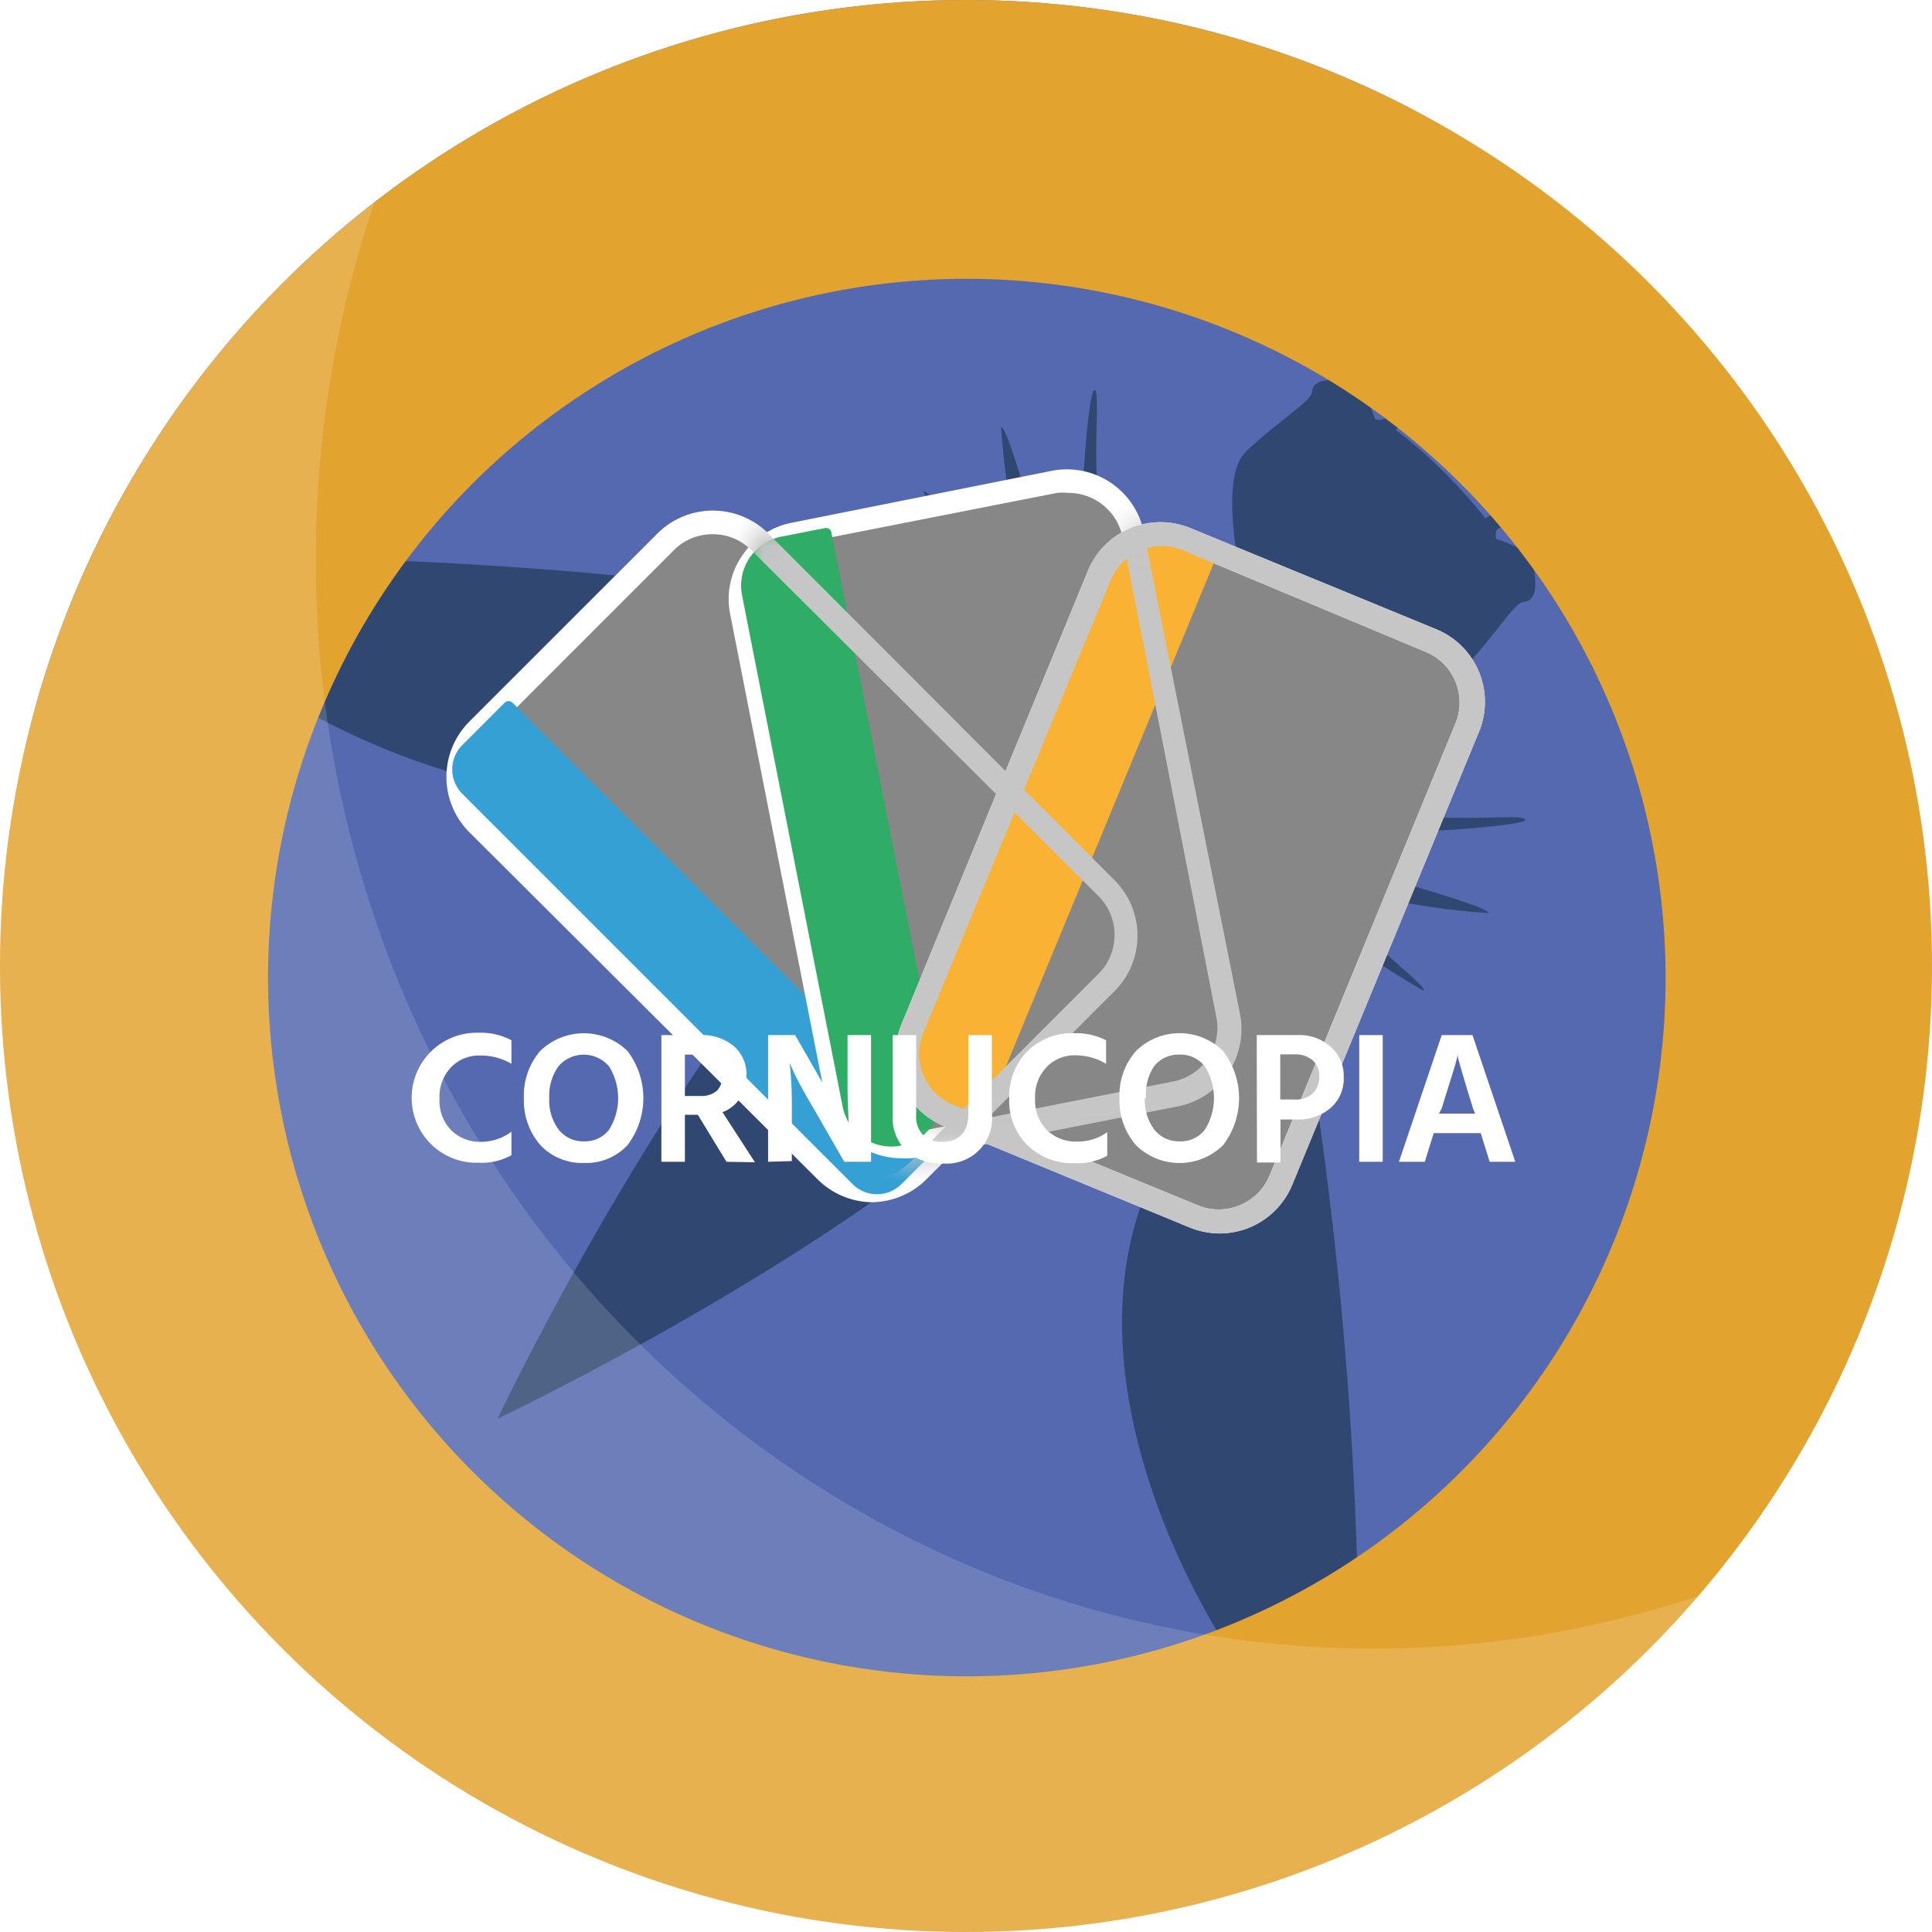<?xml version="1.0" encoding="UTF-8" standalone="no"?>
<svg
   xmlns:dc="http://purl.org/dc/elements/1.1/"
   xmlns:cc="http://creativecommons.org/ns#"
   xmlns:rdf="http://www.w3.org/1999/02/22-rdf-syntax-ns#"
   xmlns:svg="http://www.w3.org/2000/svg"
   xmlns="http://www.w3.org/2000/svg"
   xmlns:sodipodi="http://sodipodi.sourceforge.net/DTD/sodipodi-0.dtd"
   xmlns:inkscape="http://www.inkscape.org/namespaces/inkscape"
   viewBox="0 0 82.2 82.2"
   version="1.1"
   id="svg192"
   sodipodi:docname="cornucopia_gold.svg"
   inkscape:version="0.92.3 (2405546, 2018-03-11)"
   width="82.2"
   height="82.2">
  <sodipodi:namedview
     pagecolor="#ffffff"
     bordercolor="#666666"
     borderopacity="1"
     objecttolerance="10"
     gridtolerance="10"
     guidetolerance="10"
     inkscape:pageopacity="0"
     inkscape:pageshadow="2"
     inkscape:window-width="1841"
     inkscape:window-height="879"
     id="namedview194"
     showgrid="false"
     inkscape:zoom="5.4122234"
     inkscape:cx="12.889118"
     inkscape:cy="40.113429"
     inkscape:window-x="79"
     inkscape:window-y="27"
     inkscape:window-maximized="1"
     inkscape:current-layer="g188"
     fit-margin-top="0"
     fit-margin-left="0"
     fit-margin-right="0"
     fit-margin-bottom="0" />
  <defs
     id="defs124">
    <style
       id="style103">.cls-1,.cls-2{fill:#1d1d1b;stroke:#fff;stroke-miterlimit:10;}.cls-1{filter:url(#luminosity-noclip);}.cls-2{filter:url(#luminosity-noclip-2);}.cls-3{fill:none;}.cls-4{clip-path:url(#clip-path);}.cls-5{fill:#5469af;}.cls-6{fill:#304871;}.cls-7{fill:#878787;}.cls-8{fill:#fff;}.cls-9{fill:#34a0d4;}.cls-10{fill:#2fac66;}.cls-11{fill:#f9b233;}.cls-12{fill:#c6c6c6;}.cls-13{mask:url(#mask);}.cls-14{mask:url(#mask-2);}.cls-15{opacity:0.07;}.cls-16{fill:#e2a32f;}</style>
    <clipPath
       id="clip-path">
      <circle
         class="cls-3"
         cx="45.34"
         cy="42.95"
         r="41.1"
         id="circle105"
         style="fill:none" />
    </clipPath>
    <filter
       id="luminosity-noclip"
       x="35.24"
       y="21.82"
       width="26.33"
       height="29.76"
       filterUnits="userSpaceOnUse"
       style="color-interpolation-filters:sRGB">
      <feFlood
         flood-color="#fff"
         result="bg"
         id="feFlood108" />
      <feBlend
         in="SourceGraphic"
         in2="bg"
         id="feBlend110"
         mode="normal" />
    </filter>
    <mask
       id="mask"
       x="35.24"
       y="21.82"
       width="26.33"
       height="29.76"
       maskUnits="userSpaceOnUse">
      <polygon
         class="cls-1"
         points="55,24.6 53.28,24.6 51.22,25.46 42.6,46.35 44.13,49.21 47.94,51.06 55.93,49.94 61.04,45.63 59.84,37.83 "
         id="polygon113"
         style="fill:#1d1d1b;stroke:#ffffff;stroke-miterlimit:10;filter:url(#luminosity-noclip)" />
    </mask>
    <filter
       id="luminosity-noclip-2"
       x="23.23"
       y="23.58"
       width="33.85"
       height="29.41"
       filterUnits="userSpaceOnUse"
       style="color-interpolation-filters:sRGB">
      <feFlood
         flood-color="#fff"
         result="bg"
         id="feFlood116" />
      <feBlend
         in="SourceGraphic"
         in2="bg"
         id="feBlend118"
         mode="normal" />
    </filter>
    <mask
       id="mask-2"
       x="23.23"
       y="23.58"
       width="33.85"
       height="29.41"
       maskUnits="userSpaceOnUse">
      <path
         class="cls-2"
         d="m 37.17,24.6 -1,1.2 2.65,18.43 1.73,5.24 2.32,1.33 3.38,-0.6 6.43,-2.65 3.78,-5.7 c 0,0 0.27,-6.37 0,-6.84 C 56.19,34.54 47,24.21 47,24.21 Z"
         id="path121"
         inkscape:connector-curvature="0"
         style="fill:#1d1d1b;stroke:#ffffff;stroke-miterlimit:10;filter:url(#luminosity-noclip-2)" />
    </mask>
    <clipPath
       clipPathUnits="userSpaceOnUse"
       id="clipPath2775">
      <ellipse
         style="display:inline;opacity:1;vector-effect:none;fill:none;fill-opacity:1;stroke:#000000;stroke-width:0.01;stroke-linecap:butt;stroke-linejoin:miter;stroke-miterlimit:4;stroke-dasharray:none;stroke-dashoffset:0;stroke-opacity:1"
         id="ellipse2777"
         cx="45.189"
         cy="41.032"
         rx="40.813"
         ry="40.812" />
    </clipPath>
  </defs>
  <title
     id="title126">Element 289</title>
  <g
     id="Ebene_2"
     data-name="Ebene 2"
     transform="translate(-4.24,-1.85)">
    <g
       id="Ebene_2-2"
       data-name="Ebene 2">
      <g
         class="cls-4"
         clip-path="url(#clip-path)"
         id="g188">
        <circle
           class="cls-5"
           cx="47.048"
           cy="46.071"
           r="35.83"
           id="circle128"
           style="fill:#5469af" />
        <path
           class="cls-5"
           d="M 45.2,83.39 A 40.83,40.83 0 1 1 86,42.56 40.88,40.88 0 0 1 45.2,83.39 Z m 0,-71.66 A 30.83,30.83 0 1 0 76,42.56 30.86,30.86 0 0 0 45.2,11.73 Z"
           id="path130"
           inkscape:connector-curvature="0"
           style="fill:#5469af" />
        <path
           class="cls-6"
           d="m 65.65,21.91 a 21.19,21.19 0 0 1 1.79,2 A 8.8,8.8 0 0 1 71,22.5 c 2.09,0.9 4.08,1.87 4.08,2.09 0,0.22 -3.08,-1.09 -4.16,-1.39 a 8.53,8.53 0 0 0 -3,1.19 c -0.1,0.3 0,0.4 0,0.4 a 9.09,9.09 0 0 1 1.39,0.6 c 0.2,0.39 0.4,1.59 0.1,1.89 -0.1,0.1 -0.06,0.14 -0.4,0.19 -0.34,0.05 -1.45,1.77 -2.52,2.84 -1.07,1.07 -4.93,0.25 -4.93,0.25 0,0 0.22,2.24 0.29,4.47 0.4,0.71 0.9,0.9 2.29,1.49 2.49,0.3 4.89,-0.06 5,0.2 0.11,0.26 -4.83,0.59 -5.27,0.5 -0.44,-0.09 -1.49,-0.5 -2.58,-0.8 a 10.29,10.29 0 0 0 2.28,2.89 c 2,0.59 4,1.19 4,1.39 A 32.77,32.77 0 0 1 63.2,40.1 23.39,23.39 0 0 1 60.9,38.36 c 0.26,0.77 0.47,2.3 1,2.84 1.32,1.34 3.1,2.68 2.9,2.8 A 35.34,35.34 0 0 1 61.05,41.51 C 60.34,39.96 59.26,37.28 59.26,37.28 H 58.19 A 171.82,171.82 0 0 1 62,78.08 C 57.71,75.94 47.22,60.08 54.46,49.9 55.68,48.19 55.8,37.56 55.8,37.56 a 8.26,8.26 0 0 1 -2.35,-1 2.58,2.58 0 0 1 -0.69,0.1 c 4.56,10.47 -27.35,25.55 -27.35,25.55 0,0 15.09,-31.9 25.56,-27.34 a 2.53,2.53 0 0 1 0.1,-0.69 8.17,8.17 0 0 1 -1,-2.36 c 0,0 -10.63,0.13 -12.34,1.35 -10.2,7.24 -26,-3.25 -28.18,-7.54 a 171.82,171.82 0 0 1 40.79,3.78 V 28.3 c 0,0 -2.75,-1.08 -4.34,-1.79 a 35.28,35.28 0 0 1 -2.48,-3.75 c 0.13,-0.16 1.47,1.58 2.81,2.92 0.54,0.54 2.07,0.75 2.84,1 a 24.65,24.65 0 0 1 -1.74,-2.3 32.77,32.77 0 0 1 -0.6,-4.37 c 0.2,0 0.8,2 1.39,4 a 10.17,10.17 0 0 0 2.89,2.29 c -0.3,-1.09 -0.7,-2.09 -0.8,-2.58 -0.1,-0.49 0.24,-5.36 0.5,-5.27 0.26,0.09 -0.1,2.48 0.2,5 0.59,1.39 0.78,1.89 1.49,2.28 2.23,0.08 4.47,0.3 4.47,0.3 0,0 -0.83,-3.85 0.25,-4.93 1.08,-1.08 2.78,-2.18 2.83,-2.52 0.05,-0.34 0.1,-0.3 0.2,-0.4 0.3,-0.3 1.49,-0.1 1.89,0.1 a 8.68,8.68 0 0 1 0.6,1.39 c 0,0 0.1,0.1 0.4,0 a 8.6,8.6 0 0 0 1.19,-3 c -0.3,-1.1 -1.61,-4.17 -1.39,-4.18 0.22,-0.01 1.19,2 2.09,4.08 a 8.8,8.8 0 0 1 -1.4,3.58 18.46,18.46 0 0 1 2.02,1.76 z"
           id="path132"
           inkscape:connector-curvature="0"
           style="fill:#304871" />
        <rect
           class="cls-7"
           x="29.45"
           y="25.02"
           width="16.98"
           height="26.53"
           rx="2.83"
           ry="2.83"
           transform="rotate(-45,37.938,38.285)"
           id="rect134"
           style="fill:#878787" />
        <path
           class="cls-8"
           d="M 41.31,53 A 3.34,3.34 0 0 1 39,52 L 24.21,37.26 a 3.33,3.33 0 0 1 0,-4.71 l 8,-8 a 3.34,3.34 0 0 1 4.72,0 L 51.66,39.3 a 3.34,3.34 0 0 1 0,4.72 l -8,8 A 3.32,3.32 0 0 1 41.31,53 Z M 34.56,24.58 a 2.29,2.29 0 0 0 -1.65,0.68 l -8,8 a 2.35,2.35 0 0 0 0,3.31 L 39.66,51.3 a 2.34,2.34 0 0 0 3.3,0 l 8,-8 A 2.34,2.34 0 0 0 51,40 L 36.21,25.26 a 2.29,2.29 0 0 0 -1.65,-0.68 z"
           id="path136"
           inkscape:connector-curvature="0"
           style="fill:#ffffff" />
        <path
           class="cls-9"
           d="m 33.06,29.21 h 2.54 a 0.24,0.24 0 0 1 0.24,0.24 v 24.71 a 1.47,1.47 0 0 1 -1.47,1.47 H 33.06 A 1.47,1.47 0 0 1 31.59,54.16 V 30.68 a 1.47,1.47 0 0 1 1.47,-1.47 z"
           transform="rotate(-45,33.722,42.422)"
           id="path138"
           inkscape:connector-curvature="0"
           style="fill:#34a0d4" />
        <rect
           class="cls-7"
           x="37.65"
           y="23.21"
           width="16.98"
           height="26.53"
           rx="2.83"
           ry="2.83"
           transform="rotate(-11.12,46.121,36.481)"
           id="rect140"
           style="fill:#878787" />
        <path
           class="cls-8"
           d="M 42.6,51.13 A 3.33,3.33 0 0 1 39.33,48.44 L 35.31,28 a 3.26,3.26 0 0 1 0.5,-2.5 3.31,3.31 0 0 1 2.12,-1.41 L 49,21.88 a 3.34,3.34 0 0 1 3.91,2.63 L 57,45 a 3.35,3.35 0 0 1 -2.63,3.92 v 0 l -11.1,2.18 a 3.47,3.47 0 0 1 -0.67,0.03 z m 7.07,-28.31 a 2.28,2.28 0 0 0 -0.45,0 L 38.13,25 a 2.33,2.33 0 0 0 -1.84,2.74 l 4,20.47 a 2.33,2.33 0 0 0 2.74,1.84 L 54.12,47.87 A 2.33,2.33 0 0 0 56,45.17 L 52,24.7 a 2.35,2.35 0 0 0 -2.29,-1.88 z"
           id="path142"
           inkscape:connector-curvature="0"
           style="fill:#ffffff" />
        <path
           class="cls-10"
           d="m 42.58,50.59 v 0 A 2.11,2.11 0 0 1 40.09,48.92 L 35.81,27.17 a 2.13,2.13 0 0 1 1.68,-2.49 l 1.84,-0.36 a 0.23,0.23 0 0 1 0.28,0.18 l 4.64,23.6 a 2.11,2.11 0 0 1 -1.67,2.49 z"
           id="path144"
           inkscape:connector-curvature="0"
           style="fill:#2fac66" />
        <rect
           class="cls-7"
           x="46.39"
           y="25.93"
           width="16.98"
           height="26.53"
           rx="2.83"
           ry="2.83"
           transform="rotate(22.36,54.88,39.203)"
           id="rect146"
           style="fill:#878787" />
        <path
           class="cls-8"
           d="M 56.13,54.33 A 3.45,3.45 0 0 1 54.87,54.08 L 44.41,49.77 A 3.34,3.34 0 0 1 42.6,45.42 l 7.93,-19.29 a 3.34,3.34 0 0 1 4.36,-1.81 l 10.45,4.3 A 3.34,3.34 0 0 1 67.16,33 l -7.94,19.26 a 3.36,3.36 0 0 1 -1.8,1.81 3.42,3.42 0 0 1 -1.29,0.26 z m -0.88,-1.18 a 2.34,2.34 0 0 0 3,-1.27 l 7.93,-19.29 a 2.33,2.33 0 0 0 -1.27,-3 l -10.4,-4.35 a 2.34,2.34 0 0 0 -3,1.27 L 43.52,45.8 a 2.34,2.34 0 0 0 1.27,3.05 z"
           id="path148"
           inkscape:connector-curvature="0"
           style="fill:#ffffff" />
        <path
           class="cls-11"
           d="m 44,49 v 0 a 2.12,2.12 0 0 1 -1.15,-2.77 l 8.43,-20.5 a 2.12,2.12 0 0 1 2.77,-1.15 v 0 c 1.08,0.44 2.32,0.06 1.87,1.14 l -9.79,23.7 C 45.69,50.55 45.09,49.49 44,49 Z"
           id="path150"
           inkscape:connector-curvature="0"
           style="fill:#f9b233" />
        <path
           class="cls-12"
           d="M 56.13,54.33 A 3.45,3.45 0 0 1 54.87,54.08 L 44.41,49.77 A 3.34,3.34 0 0 1 42.6,45.42 l 7.93,-19.29 a 3.34,3.34 0 0 1 4.36,-1.81 l 10.45,4.3 A 3.34,3.34 0 0 1 67.16,33 l -7.94,19.26 a 3.36,3.36 0 0 1 -1.8,1.81 3.42,3.42 0 0 1 -1.29,0.26 z m -0.88,-1.18 a 2.34,2.34 0 0 0 3,-1.27 l 7.93,-19.29 a 2.33,2.33 0 0 0 -1.27,-3 l -10.4,-4.35 a 2.34,2.34 0 0 0 -3,1.27 L 43.52,45.8 a 2.34,2.34 0 0 0 1.27,3.05 z"
           id="path152"
           inkscape:connector-curvature="0"
           style="fill:#c6c6c6" />
        <g
           class="cls-13"
           mask="url(#mask)"
           id="g156">
          <path
             class="cls-12"
             d="M 42.6,51.13 A 3.33,3.33 0 0 1 39.33,48.44 L 35.31,28 a 3.26,3.26 0 0 1 0.5,-2.5 3.31,3.31 0 0 1 2.12,-1.41 L 49,21.88 a 3.34,3.34 0 0 1 3.91,2.63 L 57,45 a 3.35,3.35 0 0 1 -2.63,3.92 v 0 l -11.1,2.18 a 3.47,3.47 0 0 1 -0.67,0.03 z m 7.07,-28.31 a 2.28,2.28 0 0 0 -0.45,0 L 38.13,25 a 2.33,2.33 0 0 0 -1.84,2.74 l 4,20.47 a 2.33,2.33 0 0 0 2.74,1.84 L 54.12,47.87 A 2.33,2.33 0 0 0 56,45.17 L 52,24.7 a 2.35,2.35 0 0 0 -2.29,-1.88 z"
             id="path154"
             inkscape:connector-curvature="0"
             style="fill:#c6c6c6" />
        </g>
        <g
           class="cls-14"
           mask="url(#mask-2)"
           id="g160">
          <path
             class="cls-12"
             d="M 41.31,53 A 3.34,3.34 0 0 1 39,52 L 24.21,37.26 a 3.33,3.33 0 0 1 0,-4.71 l 8,-8 a 3.34,3.34 0 0 1 4.72,0 L 51.66,39.3 a 3.34,3.34 0 0 1 0,4.72 l -8,8 A 3.32,3.32 0 0 1 41.31,53 Z M 34.56,24.58 a 2.29,2.29 0 0 0 -1.65,0.68 l -8,8 a 2.35,2.35 0 0 0 0,3.31 L 39.66,51.3 a 2.34,2.34 0 0 0 3.3,0 l 8,-8 A 2.34,2.34 0 0 0 51,40 L 36.21,25.26 a 2.29,2.29 0 0 0 -1.65,-0.68 z"
             id="path158"
             inkscape:connector-curvature="0"
             style="fill:#c6c6c6" />
        </g>
        <g
           class="cls-15"
           id="g164"
           style="opacity:0.07" />
        <path
           class="cls-8"
           d="m 26,46.11 v 1 a 2.56,2.56 0 0 0 -1.34,-0.35 1.64,1.64 0 0 0 -1.23,0.5 1.81,1.81 0 0 0 -0.49,1.34 1.79,1.79 0 0 0 0.49,1.33 1.73,1.73 0 0 0 1.28,0.5 A 2.16,2.16 0 0 0 26,50 v 1 a 2.6,2.6 0 0 1 -1.39,0.32 2.75,2.75 0 0 1 -2,-0.76 2.77,2.77 0 0 1 2,-4.77 2.78,2.78 0 0 1 1.39,0.32 z"
           id="path166"
           inkscape:connector-curvature="0"
           style="fill:#ffffff" />
        <path
           class="cls-8"
           d="m 26.53,48.57 a 2.9,2.9 0 0 1 0.69,-2 2.66,2.66 0 0 1 3.72,0 3.31,3.31 0 0 1 0,4 2.4,2.4 0 0 1 -1.85,0.76 2.44,2.44 0 0 1 -1.86,-0.76 2.89,2.89 0 0 1 -0.7,-2 z m 1.08,0 a 2.06,2.06 0 0 0 0.4,1.34 1.31,1.31 0 0 0 1.07,0.5 1.29,1.29 0 0 0 1.07,-0.49 2.53,2.53 0 0 0 0,-2.7 1.41,1.41 0 0 0 -2.15,0 2.13,2.13 0 0 0 -0.39,1.35 z"
           id="path168"
           inkscape:connector-curvature="0"
           style="fill:#ffffff" />
        <path
           class="cls-8"
           d="m 35.15,51.28 -1.22,-2 h -0.55 v 2 h -1 V 45.89 H 34 a 2.1,2.1 0 0 1 1.45,0.46 1.58,1.58 0 0 1 0.55,1.24 1.72,1.72 0 0 1 -0.28,1 1.58,1.58 0 0 1 -0.74,0.58 l 1.38,2.13 z m -1.77,-4.56 v 1.76 h 0.67 a 1,1 0 0 0 0.7,-0.23 0.93,0.93 0 0 0 0.23,-0.66 0.79,0.79 0 0 0 -0.25,-0.64 1,1 0 0 0 -0.7,-0.23 z"
           id="path170"
           inkscape:connector-curvature="0"
           style="fill:#ffffff" />
        <path
           class="cls-8"
           d="m 36.92,51.28 v -5.39 h 1.15 l 1.29,2.25 c 0.21,0.37 0.4,0.71 0.57,1 0.17,0.29 0.28,0.54 0.34,0.67 l 0.09,0.2 c 0,-0.44 -0.06,-1.08 -0.06,-1.9 v -2.22 h 1 v 5.39 H 40.16 L 38.85,49 C 38.64,48.65 38.45,48.31 38.28,48 38.11,47.69 38,47.44 37.94,47.3 l -0.1,-0.22 A 16.68,16.68 0 0 1 37.93,49 v 2.25 z"
           id="path172"
           inkscape:connector-curvature="0"
           style="fill:#ffffff" />
        <path
           class="cls-8"
           d="m 45.44,49.22 v -3.33 h 1 v 3.32 a 1.93,1.93 0 0 1 -2.11,2.14 2.18,2.18 0 0 1 -1.54,-0.54 2,2 0 0 1 -0.57,-1.54 v -3.38 h 1 v 3.37 a 1.15,1.15 0 0 0 0.3,0.89 1.18,1.18 0 0 0 0.8,0.28 c 0.75,0 1.12,-0.43 1.12,-1.21 z"
           id="path174"
           inkscape:connector-curvature="0"
           style="fill:#ffffff" />
        <path
           class="cls-8"
           d="m 51.3,46.11 v 1 a 2.56,2.56 0 0 0 -1.3,-0.36 1.64,1.64 0 0 0 -1.23,0.5 1.81,1.81 0 0 0 -0.49,1.34 1.79,1.79 0 0 0 0.49,1.33 1.75,1.75 0 0 0 1.29,0.5 2.13,2.13 0 0 0 1.29,-0.4 v 1 a 2.58,2.58 0 0 1 -1.39,0.32 2.75,2.75 0 0 1 -2,-0.76 2.65,2.65 0 0 1 -0.78,-2 2.71,2.71 0 0 1 0.77,-2 2.68,2.68 0 0 1 2,-0.77 2.78,2.78 0 0 1 1.35,0.3 z"
           id="path176"
           inkscape:connector-curvature="0"
           style="fill:#ffffff" />
        <path
           class="cls-8"
           d="m 51.87,48.57 a 2.85,2.85 0 0 1 0.7,-2 2.64,2.64 0 0 1 3.71,0 3.29,3.29 0 0 1 0,4 2.64,2.64 0 0 1 -3.71,0 2.89,2.89 0 0 1 -0.7,-2 z m 1.08,0 a 2.12,2.12 0 0 0 0.4,1.34 1.32,1.32 0 0 0 1.07,0.5 1.29,1.29 0 0 0 1.08,-0.49 2.53,2.53 0 0 0 0,-2.7 1.3,1.3 0 0 0 -1.08,-0.5 1.32,1.32 0 0 0 -1.08,0.5 2.13,2.13 0 0 0 -0.34,1.35 z"
           id="path178"
           inkscape:connector-curvature="0"
           style="fill:#ffffff" />
        <path
           class="cls-8"
           d="m 57.71,45.89 h 1.69 a 2,2 0 0 1 1.46,0.5 1.62,1.62 0 0 1 0.55,1.27 1.64,1.64 0 0 1 -0.57,1.34 2.09,2.09 0 0 1 -1.42,0.48 h -0.7 v 1.83 h -1 z m 1,2.74 h 0.57 a 1.11,1.11 0 0 0 0.82,-0.26 1,1 0 0 0 0.27,-0.71 0.87,0.87 0 0 0 -0.27,-0.69 1.13,1.13 0 0 0 -0.8,-0.26 h -0.59 z"
           id="path180"
           inkscape:connector-curvature="0"
           style="fill:#ffffff" />
        <path
           class="cls-8"
           d="m 62.07,51.28 v -5.39 h 1 v 5.39 z"
           id="path182"
           inkscape:connector-curvature="0"
           style="fill:#ffffff" />
        <path
           class="cls-8"
           d="m 67.62,51.28 -0.38,-1.22 h -2 l -0.38,1.22 h -1.1 l 1.82,-5.39 h 1.31 l 1.82,5.39 z M 65.46,49.23 H 67 L 66.91,49 c -0.18,-0.57 -0.33,-1.06 -0.44,-1.45 -0.11,-0.39 -0.19,-0.64 -0.21,-0.74 v -0.16 c 0,0.27 -0.27,1 -0.68,2.36 z"
           id="path184"
           inkscape:connector-curvature="0"
           style="fill:#ffffff" />
        <path
           class="cls-16"
           d="m 45.385,86.162 a 42.73,42.73 0 1 1 42.72,-42.72 42.78,42.78 0 0 1 -42.72,42.72 z m 0,-72.45 a 29.73,29.73 0 1 0 29.72,29.73 29.76,29.76 0 0 0 -29.72,-29.73 z"
           id="path186"
           inkscape:connector-curvature="0"
           style="fill:#e2a32f" />
        <path
           class="cls-7"
           d="M 61.56,70.3 A 42.38,42.38 0 0 1 26.58,4 42.38,42.38 0 1 0 77.36,67.24 42.11,42.11 0 0 1 61.56,70.3 Z"
           transform="matrix(1.062,0,0,1.093,-2.698,-4.849)"
           id="path69"
           inkscape:connector-curvature="0"
           style="opacity:0.15;fill:#ffffff"
           clip-path="url(#clipPath2775)" />
      </g>
    </g>
  </g>
</svg>
